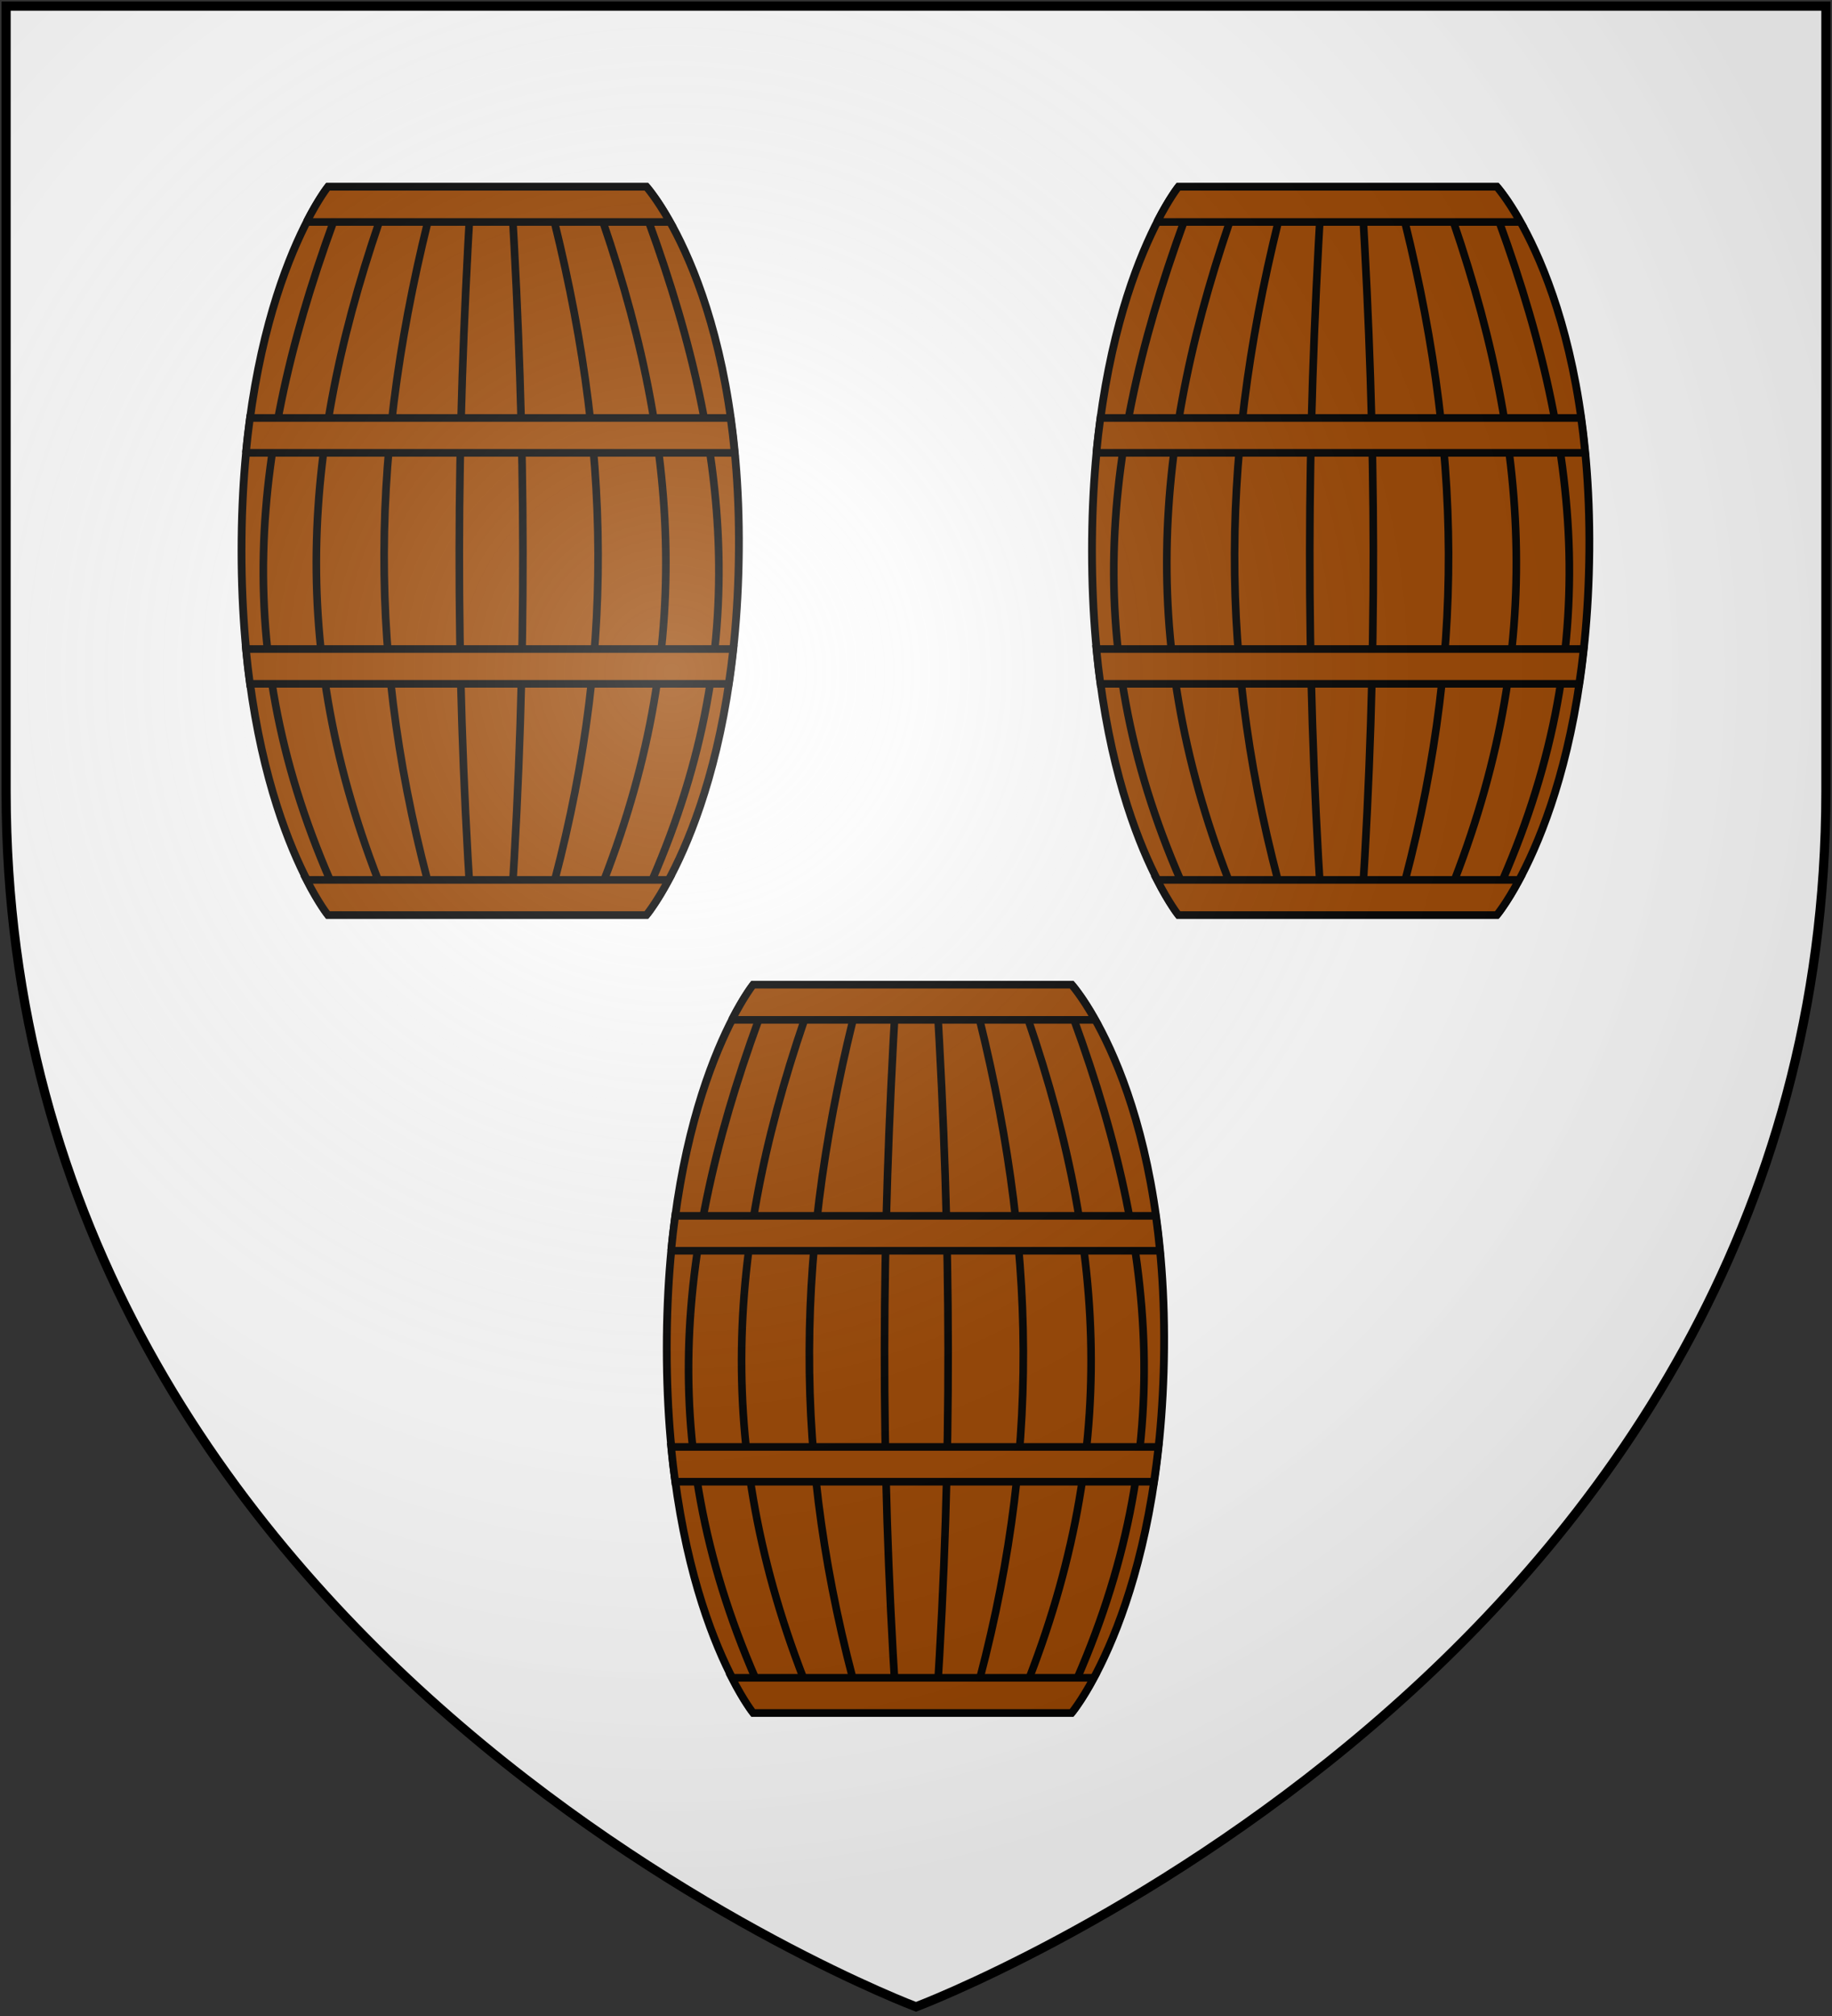 <?xml version="1.0" encoding="UTF-8" standalone="no"?>
<svg
   xmlns:dc="http://purl.org/dc/elements/1.1/"
   xmlns:cc="http://creativecommons.org/ns#"
   xmlns:rdf="http://www.w3.org/1999/02/22-rdf-syntax-ns#"
   xmlns:svg="http://www.w3.org/2000/svg"
   xmlns="http://www.w3.org/2000/svg"
   xmlns:xlink="http://www.w3.org/1999/xlink"
   xmlns:sodipodi="http://sodipodi.sourceforge.net/DTD/sodipodi-0.dtd"
   xmlns:inkscape="http://www.inkscape.org/namespaces/inkscape"
   width="600"
   height="660"
   id="svg2"
   version="1.1"
   inkscape:version="0.48.2 r9819"
   sodipodi:docname="House_Lolliston.svg">
  <rect width="100%" height="100%" fill="#333333" stroke="none"/>
  <defs
     id="defs17">
    <radialGradient
       inkscape:collect="always"
       xlink:href="#rg"
       id="radialGradient4153"
       gradientUnits="userSpaceOnUse"
       cx="220"
       cy="220"
       r="405" />
    <clipPath
       clipPathUnits="userSpaceOnUse"
       id="clipPath5195">
      <path
         style="fill:#ffff00;stroke:none;stroke-width:3"
         id="path5197"
         d="m 2,2 0,257 c 0,286 298,398 298,398 0,0 298,-112 298,-398 L 598,2 Z"
         inkscape:connector-curvature="0" />
    </clipPath>
    <clipPath
       clipPathUnits="userSpaceOnUse"
       id="clipPath5277">
      <path
         style="fill:#1a1a1a;stroke:none;stroke-width:3"
         id="path5279"
         d="m 599.729,332.735 0,257 c 0,286 -298,398 -298,398 0,0 -298,-112 -298,-398 l 0,-257 z"
         inkscape:connector-curvature="0" />
    </clipPath>
    <clipPath
       clipPathUnits="userSpaceOnUse"
       id="clipPath5289">
      <path
         style="fill:#dc143c;fill-opacity:1;stroke:none;stroke-width:3"
         id="path5291"
         d="m 2,2 0,257 c 0,286 298,398 298,398 0,0 298,-112 298,-398 L 598,2 Z"
         inkscape:connector-curvature="0" />
    </clipPath>
    <clipPath
       clipPathUnits="userSpaceOnUse"
       id="clipPath5469">
      <path
         style="fill:#964b00;fill-opacity:1;stroke:none;stroke-width:3"
         id="path5471"
         d="m 2,2 0,257 c 0,286 298,398 298,398 0,0 298,-112 298,-398 L 598,2 Z"
         inkscape:connector-curvature="0" />
    </clipPath>
    <radialGradient
       id="rg-1"
       gradientUnits="userSpaceOnUse"
       cx="220"
       cy="220"
       r="405">
      <stop
         style="stop-color:#fff;stop-opacity:.3"
         offset="0"
         id="stop7-7" />
      <stop
         style="stop-color:#eee;stop-opacity:.2"
         offset=".2"
         id="stop9-4" />
      <stop
         style="stop-color:#666;stop-opacity:.1"
         offset=".6"
         id="stop11-0" />
      <stop
         style="stop-color:#000;stop-opacity:.13"
         offset="1"
         id="stop13" />
    </radialGradient>
    <radialGradient
       id="radialGradient3055"
       gradientUnits="userSpaceOnUse"
       cx="220"
       cy="220"
       r="405">
      <stop
         style="stop-color:#fff;stop-opacity:.3"
         offset="0"
         id="stop3057" />
      <stop
         style="stop-color:#eee;stop-opacity:.2"
         offset=".2"
         id="stop3059" />
      <stop
         style="stop-color:#666;stop-opacity:.1"
         offset=".6"
         id="stop3061" />
      <stop
         style="stop-color:#000;stop-opacity:.13"
         offset="1"
         id="stop3063" />
    </radialGradient>
    <radialGradient
       inkscape:collect="always"
       xlink:href="#rg-5"
       id="radialGradient3096"
       gradientUnits="userSpaceOnUse"
       cx="220"
       cy="220"
       r="405" />
    <radialGradient
       id="rg-5"
       gradientUnits="userSpaceOnUse"
       cx="220"
       cy="220"
       r="405">
      <stop
         style="stop-color:#fff;stop-opacity:.3"
         offset="0"
         id="stop7-5" />
      <stop
         style="stop-color:#eee;stop-opacity:.2"
         offset=".2"
         id="stop9-1" />
      <stop
         style="stop-color:#666;stop-opacity:.1"
         offset=".6"
         id="stop11-7" />
      <stop
         style="stop-color:#000;stop-opacity:.13"
         offset="1"
         id="stop13-1" />
    </radialGradient>
    <radialGradient
       r="405"
       cy="220"
       cx="220"
       gradientUnits="userSpaceOnUse"
       id="radialGradient3115"
       xlink:href="#rg-5"
       inkscape:collect="always" />
  </defs>
  <sodipodi:namedview
     pagecolor="#ffffff"
     bordercolor="#666666"
     borderopacity="1"
     objecttolerance="10"
     gridtolerance="10"
     guidetolerance="10"
     inkscape:pageopacity="0"
     inkscape:pageshadow="2"
     inkscape:window-width="1366"
     inkscape:window-height="715"
     id="namedview15"
     showgrid="false"
     inkscape:zoom="0.90509668"
     inkscape:cx="515.26251"
     inkscape:cy="580.24122"
     inkscape:window-x="-8"
     inkscape:window-y="-8"
     inkscape:window-maximized="1"
     inkscape:current-layer="svg2" />
  <radialGradient
     id="rg"
     gradientUnits="userSpaceOnUse"
     cx="220"
     cy="220"
     r="405">
    <stop
       style="stop-color:#fff;stop-opacity:.3"
       offset="0"
       id="stop5" />
    <stop
       style="stop-color:#fff;stop-opacity:.2"
       offset=".2"
       id="stop7" />
    <stop
       style="stop-color:#666;stop-opacity:.1"
       offset=".6"
       id="stop9" />
    <stop
       style="stop-color:#000;stop-opacity:.13"
       offset="1"
       id="stop11" />
  </radialGradient>
  <path
     d="m 2,2 v 257 c 0,286 298,398 298,398 0,0 298,-112 298,-398 V 2 z"
     id="use16"
     inkscape:connector-curvature="0"
     style="fill:#ffffff" />
  <g
     id="g3863">
    <g
       id="g3787"
       transform="matrix(0,-0.359,0.359,0,251.503,309.384)"
       style="stroke-width:6.958;stroke-miterlimit:4;stroke-dasharray:none">
      <g
         transform="matrix(2.528,0,0,2.633,-371.784,183.969)"
         style="fill:#fcef3c;stroke:#000000;stroke-width:2.697;stroke-miterlimit:4;stroke-opacity:1;stroke-dasharray:none;display:inline"
         id="g3789">
        <path
           inkscape:connector-curvature="0"
           transform="translate(134.122,218.911)"
           style="fill:#994400;stroke:#000000;stroke-width:2.697;stroke-miterlimit:4;stroke-opacity:1;stroke-dasharray:none"
           d="m 23.81,-146.498 c 0,0 38.889,-29.992 131.349,-30 92.464,-0.008 131.349,30 131.349,30 l 0,110.317 c 0,0 -37.976,32.794 -131.349,32 -92.579,-0.787 -131.349,-32 -131.349,-32 l 0,-110.317 z"
           id="path3791"
           sodipodi:nodetypes="czcczcc" />
      </g>
      <path
         inkscape:connector-curvature="0"
         d="m 38.123,504.65 c 224.067,-14.283 418.591,-13.297 642.658,0 M 38.123,470.955 c 221.364,-61.697 415.944,-58.926 642.658,0 M 38.123,428.69 c 224.067,-92.372 418.591,-80.229 642.658,0 M 38.123,385.918 C 259.28,282.861 454.282,301.271 680.781,387.396 M 38.123,541.999 c 224.067,14.283 418.591,13.297 642.658,0 M 38.123,575.694 c 221.364,61.697 415.944,58.926 642.658,0 M 38.123,617.959 c 224.067,92.372 418.591,80.229 642.658,0 M 38.123,660.731 C 259.28,763.789 454.282,745.378 680.781,659.254"
         style="fill:#994400;fill-rule:evenodd;stroke:#000000;stroke-width:6.958;stroke-linecap:butt;stroke-linejoin:miter;stroke-miterlimit:4;stroke-opacity:1;stroke-dasharray:none;display:inline"
         id="path3793"
         sodipodi:nodetypes="cccccccccccccccc" />
      <path
         inkscape:connector-curvature="0"
         style="fill:#994400;stroke:#000000;stroke-width:6.958;stroke-miterlimit:4;stroke-opacity:1;stroke-dasharray:none;display:inline"
         d="m 269.946,299.634 c -10.994,1.054 -21.573,2.321 -31.761,3.703 l 0,436.749 c 10.171,1.508 20.786,2.937 31.761,4.115 l 0,-444.567 z m 178.876,0 0,445.884 c 11.007,-1.05 21.651,-2.287 31.84,-3.703 l 0,-438.477 c -10.189,-1.382 -20.846,-2.65 -31.84,-3.703 z m -389.433,55.386 c -21.755,11.154 -32.078,19.422 -32.078,19.422 l 0,290.507 c 0,0 10.305,8.631 32.078,20.327 l 0,-330.257 z m 599.991,0 0,331.409 c 21.855,-12.268 32.078,-21.479 32.078,-21.479 l 0,-290.507 c 0,0 -10.323,-8.264 -32.078,-19.422 z"
         id="path3795" />
    </g>
    <g
       style="stroke-width:6.958;stroke-miterlimit:4;stroke-dasharray:none"
       transform="matrix(0,-0.359,0.359,0,-27.032,309.384)"
       id="g3018">
      <g
         id="g7704"
         style="fill:#fcef3c;stroke:#000000;stroke-width:2.697;stroke-miterlimit:4;stroke-opacity:1;stroke-dasharray:none;display:inline"
         transform="matrix(2.528,0,0,2.633,-371.784,183.969)">
        <path
           sodipodi:nodetypes="czcczcc"
           id="rect7172"
           d="m 23.81,-146.498 c 0,0 38.889,-29.992 131.349,-30 92.464,-0.008 131.349,30 131.349,30 l 0,110.317 c 0,0 -37.976,32.794 -131.349,32 -92.579,-0.787 -131.349,-32 -131.349,-32 l 0,-110.317 z"
           style="fill:#994400;stroke:#000000;stroke-width:2.697;stroke-miterlimit:4;stroke-opacity:1;stroke-dasharray:none"
           transform="translate(134.122,218.911)"
           inkscape:connector-curvature="0" />
      </g>
      <path
         sodipodi:nodetypes="cccccccccccccccc"
         id="path7724"
         style="fill:#994400;fill-rule:evenodd;stroke:#000000;stroke-width:6.958;stroke-linecap:butt;stroke-linejoin:miter;stroke-miterlimit:4;stroke-opacity:1;stroke-dasharray:none;display:inline"
         d="m 38.123,504.65 c 224.067,-14.283 418.591,-13.297 642.658,0 M 38.123,470.955 c 221.364,-61.697 415.944,-58.926 642.658,0 M 38.123,428.69 c 224.067,-92.372 418.591,-80.229 642.658,0 M 38.123,385.918 C 259.28,282.861 454.282,301.271 680.781,387.396 M 38.123,541.999 c 224.067,14.283 418.591,13.297 642.658,0 M 38.123,575.694 c 221.364,61.697 415.944,58.926 642.658,0 M 38.123,617.959 c 224.067,92.372 418.591,80.229 642.658,0 M 38.123,660.731 C 259.28,763.789 454.282,745.378 680.781,659.254"
         inkscape:connector-curvature="0" />
      <path
         id="path7702"
         d="m 269.946,299.634 c -10.994,1.054 -21.573,2.321 -31.761,3.703 l 0,436.749 c 10.171,1.508 20.786,2.937 31.761,4.115 l 0,-444.567 z m 178.876,0 0,445.884 c 11.007,-1.05 21.651,-2.287 31.84,-3.703 l 0,-438.477 c -10.189,-1.382 -20.846,-2.65 -31.84,-3.703 z m -389.433,55.386 c -21.755,11.154 -32.078,19.422 -32.078,19.422 l 0,290.507 c 0,0 10.305,8.631 32.078,20.327 l 0,-330.257 z m 599.991,0 0,331.409 c 21.855,-12.268 32.078,-21.479 32.078,-21.479 l 0,-290.507 c 0,0 -10.323,-8.264 -32.078,-19.422 z"
         style="fill:#994400;stroke:#000000;stroke-width:6.958;stroke-miterlimit:4;stroke-opacity:1;stroke-dasharray:none;display:inline"
         inkscape:connector-curvature="0" />
    </g>
    <g
       style="stroke-width:6.958;stroke-miterlimit:4;stroke-dasharray:none"
       transform="matrix(0,-0.359,0.359,0,112.235,570.603)"
       id="g3797">
      <g
         id="g3799"
         style="fill:#fcef3c;stroke:#000000;stroke-width:2.697;stroke-miterlimit:4;stroke-opacity:1;stroke-dasharray:none;display:inline"
         transform="matrix(2.528,0,0,2.633,-371.784,183.969)">
        <path
           sodipodi:nodetypes="czcczcc"
           id="path3801"
           d="m 23.81,-146.498 c 0,0 38.889,-29.992 131.349,-30 92.464,-0.008 131.349,30 131.349,30 l 0,110.317 c 0,0 -37.976,32.794 -131.349,32 -92.579,-0.787 -131.349,-32 -131.349,-32 l 0,-110.317 z"
           style="fill:#994400;stroke:#000000;stroke-width:2.697;stroke-miterlimit:4;stroke-opacity:1;stroke-dasharray:none"
           transform="translate(134.122,218.911)"
           inkscape:connector-curvature="0" />
      </g>
      <path
         sodipodi:nodetypes="cccccccccccccccc"
         id="path3803"
         style="fill:#994400;fill-rule:evenodd;stroke:#000000;stroke-width:6.958;stroke-linecap:butt;stroke-linejoin:miter;stroke-miterlimit:4;stroke-opacity:1;stroke-dasharray:none;display:inline"
         d="m 38.123,504.65 c 224.067,-14.283 418.591,-13.297 642.658,0 M 38.123,470.955 c 221.364,-61.697 415.944,-58.926 642.658,0 M 38.123,428.69 c 224.067,-92.372 418.591,-80.229 642.658,0 M 38.123,385.918 C 259.28,282.861 454.282,301.271 680.781,387.396 M 38.123,541.999 c 224.067,14.283 418.591,13.297 642.658,0 M 38.123,575.694 c 221.364,61.697 415.944,58.926 642.658,0 M 38.123,617.959 c 224.067,92.372 418.591,80.229 642.658,0 M 38.123,660.731 C 259.28,763.789 454.282,745.378 680.781,659.254"
         inkscape:connector-curvature="0" />
      <path
         id="path3805"
         d="m 269.946,299.634 c -10.994,1.054 -21.573,2.321 -31.761,3.703 l 0,436.749 c 10.171,1.508 20.786,2.937 31.761,4.115 l 0,-444.567 z m 178.876,0 0,445.884 c 11.007,-1.05 21.651,-2.287 31.84,-3.703 l 0,-438.477 c -10.189,-1.382 -20.846,-2.65 -31.84,-3.703 z m -389.433,55.386 c -21.755,11.154 -32.078,19.422 -32.078,19.422 l 0,290.507 c 0,0 10.305,8.631 32.078,20.327 l 0,-330.257 z m 599.991,0 0,331.409 c 21.855,-12.268 32.078,-21.479 32.078,-21.479 l 0,-290.507 c 0,0 -10.323,-8.264 -32.078,-19.422 z"
         style="fill:#994400;stroke:#000000;stroke-width:6.958;stroke-miterlimit:4;stroke-opacity:1;stroke-dasharray:none;display:inline"
         inkscape:connector-curvature="0" />
    </g>
  </g>
  <path
     d="m 2,2 v 257 c 0,286 298,398 298,398 0,0 298,-112 298,-398 V 2 z"
     id="shine"
     inkscape:connector-curvature="0"
     style="fill:url(#radialGradient3115);stroke:#000000;stroke-width:3" />
</svg>
